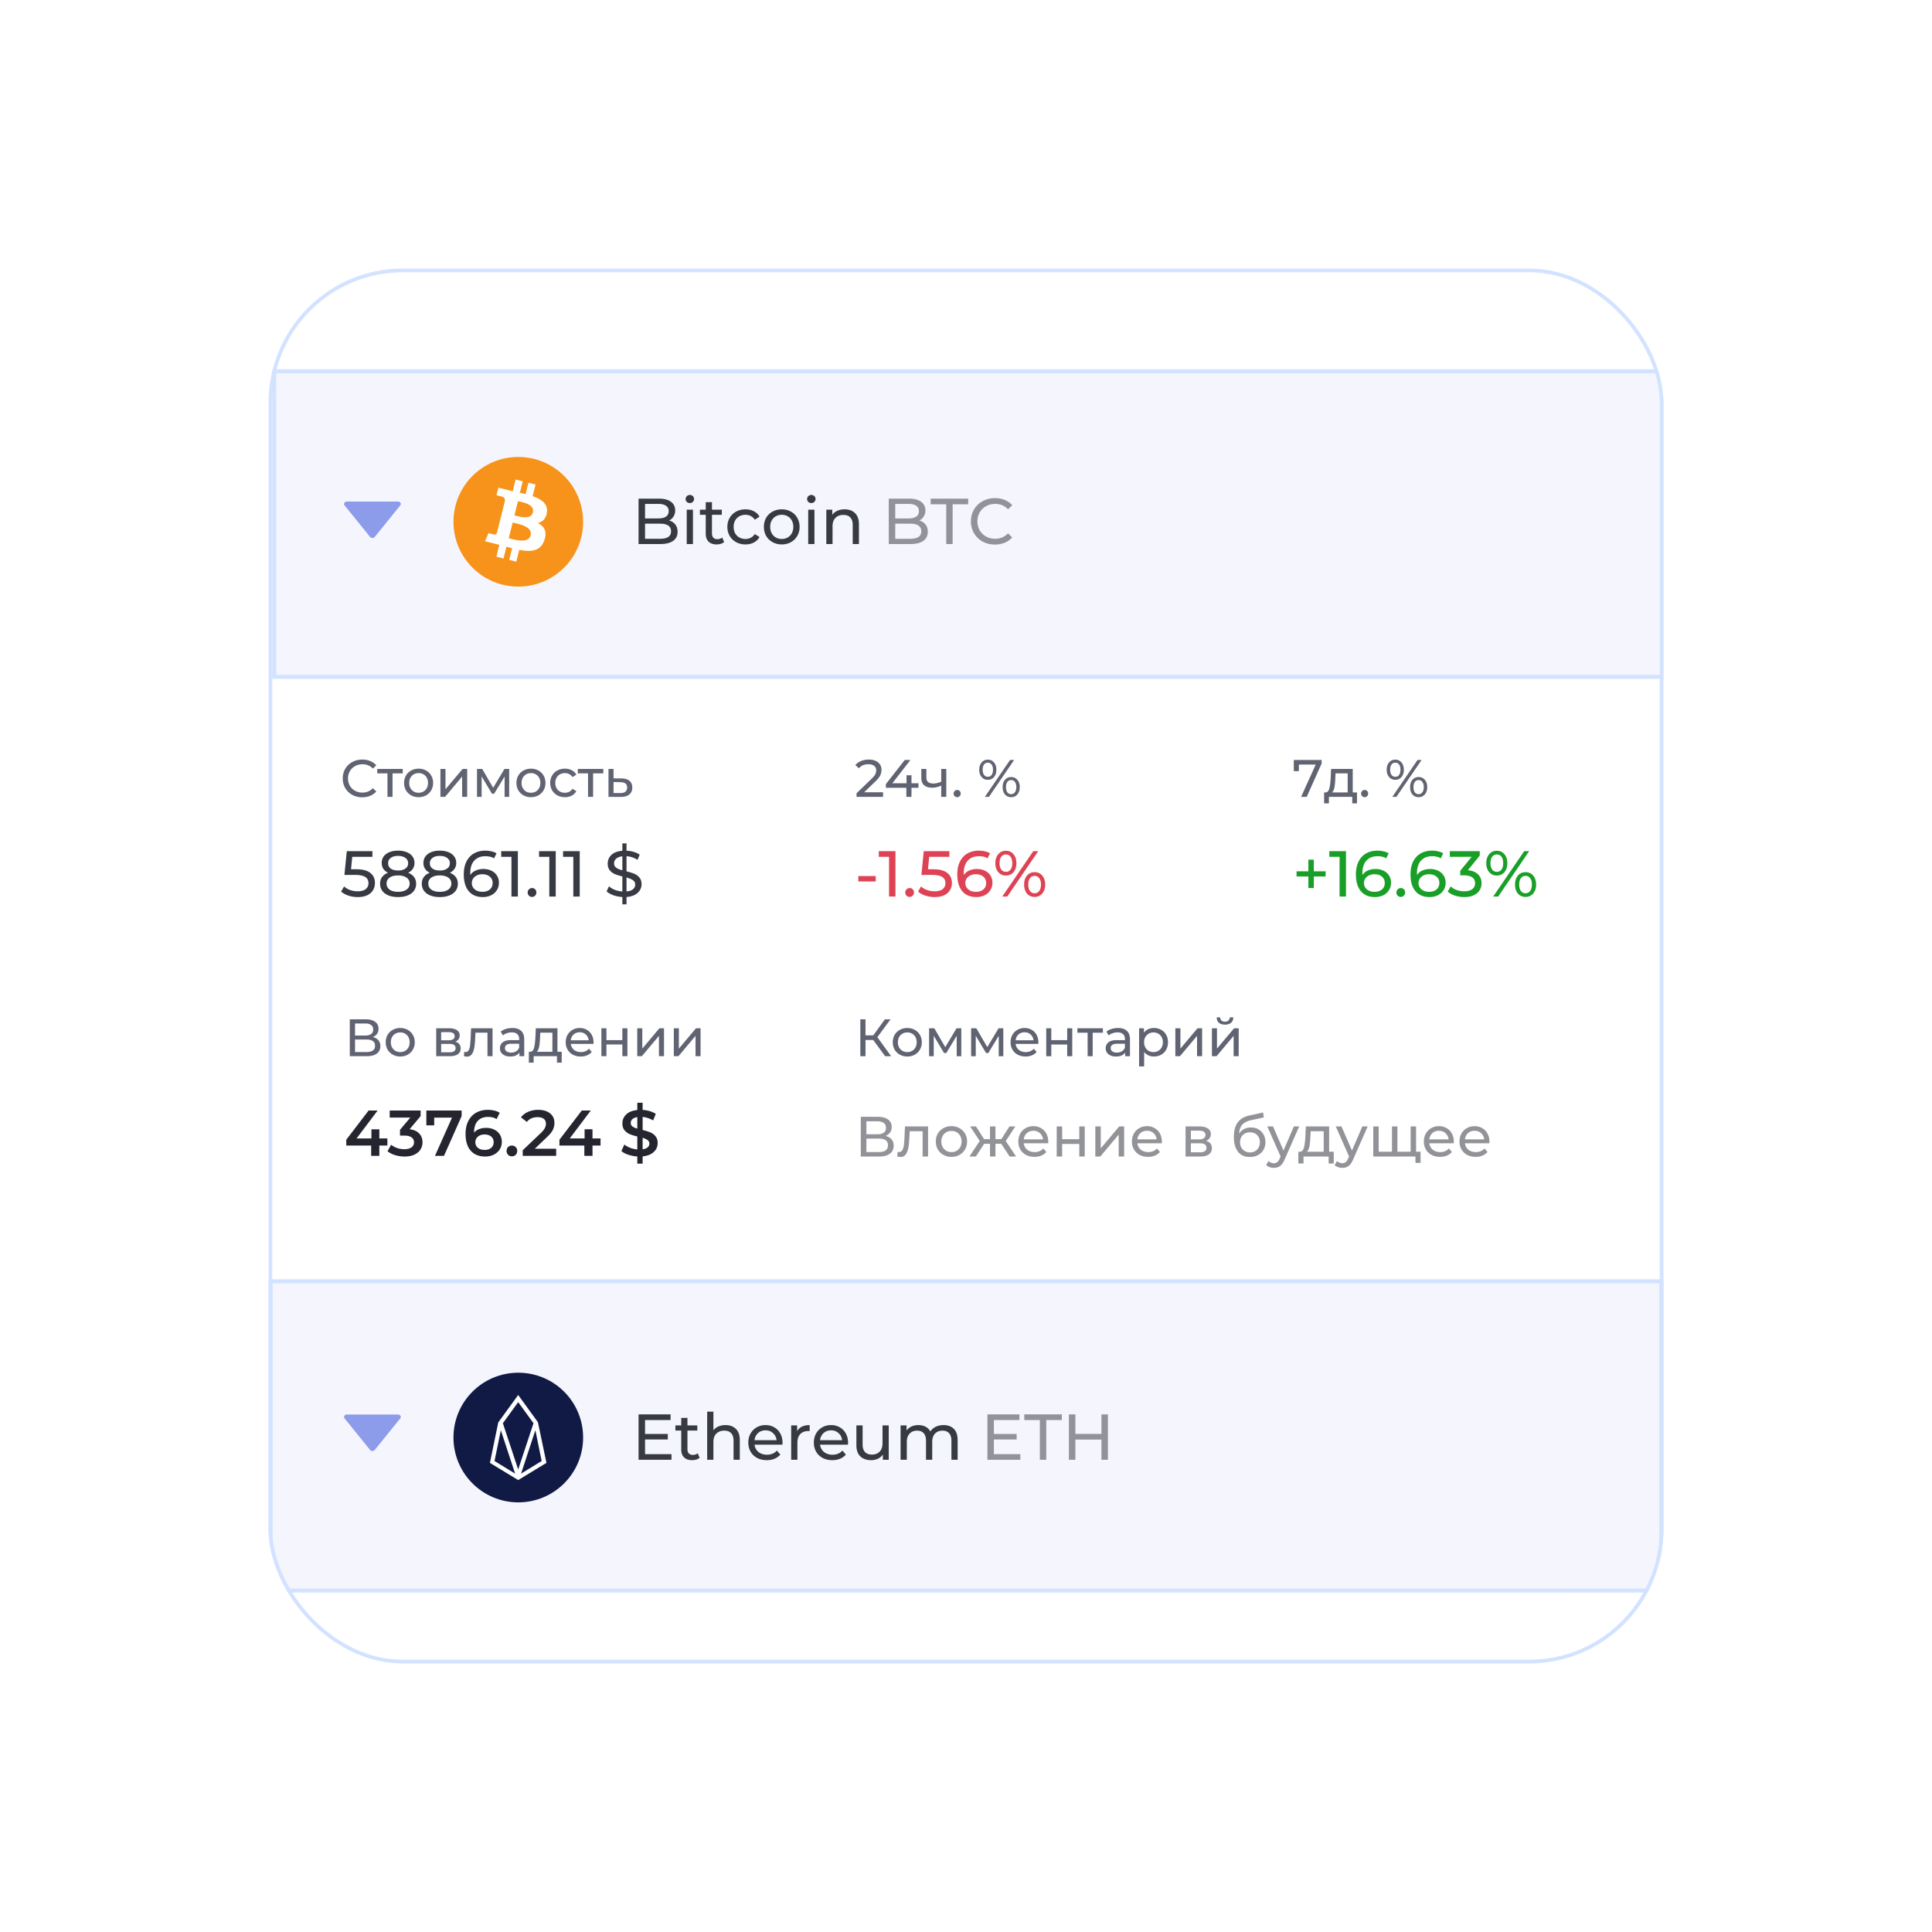 <svg width="518" height="518" fill="none" xmlns="http://www.w3.org/2000/svg"><g filter="url(#filter0_d)"><g clip-path="url(#clip0)"><rect x="72" y="28" width="374" height="374" rx="36" fill="#fff"/><path d="M73.54 55.543h372.913v81.914H73.539V55.543zm-.997 244h372.914v82.914H72.543v-82.914z" fill="#F5F6FD" stroke="#D3E3FF" stroke-width="1.086"/><path d="M237.422 260.56c.72.173 1.262.482 1.627.928.376.436.563.999.563 1.689 0 .922-.339 1.637-1.019 2.144-.669.507-1.648.761-2.935.761h-4.867v-10.647h4.578c1.166 0 2.073.238 2.722.715.659.466.989 1.14.989 2.023 0 .578-.147 1.069-.441 1.475-.284.405-.69.71-1.217.912zm-5.126-.441h2.966c.74 0 1.303-.147 1.689-.441.395-.294.593-.725.593-1.293 0-.567-.198-.998-.593-1.292-.396-.305-.959-.457-1.689-.457h-2.966v3.483zm3.331 4.761c1.633 0 2.449-.608 2.449-1.825 0-.609-.208-1.055-.624-1.339-.405-.294-1.014-.441-1.825-.441h-3.331v3.605h3.331zm13.203-6.86v8.062h-1.46v-6.784h-3.468l-.091 1.795c-.051 1.085-.147 1.992-.289 2.722-.142.72-.375 1.298-.699 1.734-.325.436-.776.654-1.354.654-.264 0-.563-.045-.897-.137l.091-1.232c.132.031.253.046.365.046.405 0 .71-.177.912-.532.203-.355.335-.776.396-1.263a32.95 32.95 0 00.167-2.083l.137-2.982h6.19zm6.276 8.153c-.801 0-1.521-.178-2.16-.533a3.925 3.925 0 01-1.505-1.46c-.355-.628-.533-1.338-.533-2.129 0-.791.178-1.496.533-2.114a3.788 3.788 0 011.505-1.46c.639-.355 1.359-.533 2.16-.533.801 0 1.516.178 2.145.533a3.68 3.68 0 011.49 1.46c.365.618.548 1.323.548 2.114 0 .791-.183 1.501-.548 2.129a3.81 3.81 0 01-1.49 1.46c-.629.355-1.344.533-2.145.533zm0-1.278c.517 0 .979-.116 1.384-.35a2.58 2.58 0 00.974-1.003c.233-.436.349-.933.349-1.491s-.116-1.049-.349-1.475a2.449 2.449 0 00-.974-1.004 2.727 2.727 0 00-1.384-.35c-.517 0-.983.117-1.399.35a2.58 2.58 0 00-.974 1.004c-.233.426-.349.917-.349 1.475s.116 1.055.349 1.491c.244.425.568.76.974 1.003.416.234.882.35 1.399.35zm13.355-2.22h-1.567v3.407h-1.46v-3.407h-1.566l-2.221 3.407h-1.734l2.768-4.168-2.555-3.894h1.551l2.175 3.407h1.582v-3.407h1.46v3.407h1.582l2.175-3.407h1.567l-2.556 3.909 2.769 4.153h-1.734l-2.236-3.407zm12.594-.578c0 .111-.01.258-.03.441h-6.54c.091.709.4 1.282.928 1.718.537.426 1.201.639 1.992.639.963 0 1.739-.324 2.327-.973l.806.943c-.365.426-.821.75-1.369.973-.537.223-1.14.335-1.81.335-.851 0-1.607-.173-2.266-.517a3.845 3.845 0 01-1.536-1.476c-.355-.628-.532-1.338-.532-2.129 0-.781.172-1.485.517-2.114a3.763 3.763 0 011.445-1.46c.618-.355 1.313-.533 2.083-.533.771 0 1.455.178 2.054.533a3.56 3.56 0 011.414 1.46c.345.629.517 1.348.517 2.16zm-3.985-2.921c-.699 0-1.287.213-1.764.639-.466.426-.74.984-.821 1.673h5.171c-.081-.679-.36-1.232-.837-1.658-.466-.436-1.049-.654-1.749-.654zm6.25-1.156h1.461v3.423h4.593v-3.423h1.46v8.062h-1.46v-3.377h-4.593v3.377h-1.461v-8.062zm10.353 0h1.46v5.871l4.943-5.871h1.324v8.062h-1.461v-5.871l-4.927 5.871h-1.339v-8.062zm17.846 4.077c0 .111-.01.258-.03.441h-6.54c.091.709.4 1.282.927 1.718.538.426 1.202.639 1.993.639.963 0 1.739-.324 2.327-.973l.806.943c-.365.426-.821.75-1.369.973-.537.223-1.141.335-1.81.335-.852 0-1.607-.173-2.266-.517a3.845 3.845 0 01-1.536-1.476c-.355-.628-.533-1.338-.533-2.129 0-.781.173-1.485.518-2.114a3.76 3.76 0 011.444-1.46c.619-.355 1.314-.533 2.084-.533.771 0 1.455.178 2.053.533.609.344 1.08.831 1.415 1.46.345.629.517 1.348.517 2.16zm-3.985-2.921c-.7 0-1.288.213-1.764.639-.467.426-.74.984-.821 1.673h5.171c-.081-.679-.36-1.232-.837-1.658-.466-.436-1.049-.654-1.749-.654zm15.825 2.723c1.045.264 1.567.918 1.567 1.962 0 .71-.269 1.257-.806 1.643-.527.385-1.318.578-2.373.578h-3.878v-8.062h3.741c.954 0 1.699.183 2.236.548.538.355.806.862.806 1.521 0 .426-.116.796-.35 1.11-.223.304-.537.538-.943.7zm-4.06-.411h2.19c.557 0 .978-.101 1.262-.304.294-.203.441-.497.441-.882 0-.771-.568-1.156-1.703-1.156h-2.19v2.342zm2.342 3.468c.608 0 1.064-.096 1.369-.289.304-.193.456-.492.456-.897 0-.416-.142-.725-.426-.928-.274-.203-.71-.304-1.308-.304h-2.433v2.418h2.342zm13.762-6.662c.75 0 1.419.168 2.007.502a3.497 3.497 0 011.369 1.399c.335.589.502 1.263.502 2.023 0 .781-.177 1.476-.532 2.084a3.574 3.574 0 01-1.476 1.399c-.628.335-1.348.502-2.159.502-1.369 0-2.429-.466-3.179-1.399-.74-.943-1.11-2.266-1.11-3.97 0-1.653.339-2.945 1.019-3.878.679-.943 1.718-1.567 3.118-1.871l3.68-.821.213 1.338-3.392.73c-1.054.233-1.84.629-2.357 1.187-.517.557-.811 1.358-.882 2.403a3.555 3.555 0 011.338-1.202 3.939 3.939 0 011.841-.426zm-.259 6.692c.517 0 .973-.116 1.369-.349.406-.234.72-.553.943-.959.223-.415.335-.887.335-1.414 0-.801-.244-1.445-.731-1.932-.486-.486-1.125-.73-1.916-.73-.791 0-1.435.244-1.932.73-.486.487-.73 1.131-.73 1.932 0 .527.112.999.335 1.414.233.406.553.725.958.959a2.7 2.7 0 001.369.349zm13.194-6.966l-3.909 8.868c-.345.821-.75 1.399-1.217 1.734-.456.334-1.009.501-1.658.501-.395 0-.78-.065-1.156-.197a2.284 2.284 0 01-.912-.548l.623-1.095c.416.396.898.593 1.445.593.355 0 .649-.096.882-.289.244-.182.462-.502.655-.958l.258-.563-3.559-8.046h1.521l2.814 6.449 2.783-6.449h1.43zm9.262 6.784v3.148h-1.369v-1.87h-6.738v1.87h-1.384v-3.148h.426c.517-.03.872-.396 1.065-1.095.192-.7.324-1.688.395-2.966l.122-2.723h6.251v6.784h1.232zm-6.266-3.955c-.041 1.014-.127 1.856-.259 2.525-.122.659-.35 1.136-.684 1.43h4.517v-5.506h-3.498l-.076 1.551zm15.362-2.829l-3.909 8.868c-.344.821-.75 1.399-1.216 1.734-.457.334-1.009.501-1.658.501-.396 0-.781-.065-1.156-.197a2.294 2.294 0 01-.913-.548l.624-1.095c.416.396.897.593 1.445.593.355 0 .649-.096.882-.289.243-.182.461-.502.654-.958l.259-.563-3.56-8.046h1.521l2.814 6.449 2.784-6.449h1.429zm12.978 0v8.062h-11.483v-8.062h1.46v6.784h3.559v-6.784h1.461v6.784h3.543v-6.784h1.46zm1.202 6.784v2.996h-1.369v-1.718h-1.354v-1.278h2.723zm8.919-2.707c0 .111-.01.258-.03.441h-6.541c.092.709.401 1.282.928 1.718.538.426 1.202.639 1.993.639.963 0 1.739-.324 2.327-.973l.806.943c-.365.426-.821.75-1.369.973-.537.223-1.141.335-1.81.335-.852 0-1.607-.173-2.266-.517a3.845 3.845 0 01-1.536-1.476c-.355-.628-.533-1.338-.533-2.129 0-.781.173-1.485.517-2.114a3.77 3.77 0 011.445-1.46c.619-.355 1.313-.533 2.084-.533.771 0 1.455.178 2.053.533.609.344 1.08.831 1.415 1.46.345.629.517 1.348.517 2.16zm-3.985-2.921c-.7 0-1.288.213-1.764.639-.467.426-.74.984-.822 1.673h5.172c-.081-.679-.36-1.232-.837-1.658-.466-.436-1.049-.654-1.749-.654zm13.536 2.921c0 .111-.011.258-.031.441h-6.54c.091.709.401 1.282.928 1.718.537.426 1.201.639 1.992.639.964 0 1.739-.324 2.327-.973l.806.943c-.365.426-.821.75-1.368.973-.538.223-1.141.335-1.81.335-.852 0-1.607-.173-2.267-.517a3.845 3.845 0 01-1.536-1.476c-.355-.628-.532-1.338-.532-2.129 0-.781.172-1.485.517-2.114a3.77 3.77 0 011.445-1.46c.618-.355 1.313-.533 2.084-.533.77 0 1.455.178 2.053.533a3.56 3.56 0 011.414 1.46c.345.629.518 1.348.518 2.16zm-3.985-2.921c-.7 0-1.288.213-1.765.639-.466.426-.74.984-.821 1.673h5.171c-.081-.679-.36-1.232-.836-1.658-.467-.436-1.05-.654-1.749-.654z" fill="#929398"/><path d="M97.12 169.764c-.989 0-1.883-.216-2.683-.649a4.914 4.914 0 01-1.864-1.808c-.452-.772-.678-1.638-.678-2.599 0-.96.226-1.822.678-2.584a4.754 4.754 0 011.878-1.808c.8-.443 1.695-.664 2.683-.664.772 0 1.478.132 2.119.396a4.26 4.26 0 011.638 1.144l-.918.889c-.744-.781-1.671-1.172-2.782-1.172-.735 0-1.398.165-1.992.494a3.63 3.63 0 00-1.398 1.37 3.822 3.822 0 00-.494 1.935 3.9 3.9 0 00.494 1.949 3.643 3.643 0 001.398 1.356c.594.33 1.257.494 1.992.494 1.101 0 2.029-.395 2.782-1.186l.918.89a4.39 4.39 0 01-1.652 1.158c-.64.264-1.347.395-2.119.395zm10.863-6.412h-2.74v6.299h-1.356v-6.299h-2.74v-1.186h6.836v1.186zm4.261 6.384c-.744 0-1.412-.165-2.005-.494a3.654 3.654 0 01-1.399-1.356c-.329-.584-.494-1.243-.494-1.977 0-.735.165-1.389.494-1.963a3.516 3.516 0 011.399-1.356c.593-.33 1.261-.495 2.005-.495s1.408.165 1.991.495c.594.32 1.055.772 1.384 1.356.339.574.509 1.228.509 1.963 0 .734-.17 1.393-.509 1.977a3.546 3.546 0 01-1.384 1.356c-.583.329-1.247.494-1.991.494zm0-1.186c.48 0 .909-.109 1.285-.325a2.39 2.39 0 00.904-.932c.217-.405.325-.866.325-1.384 0-.518-.108-.975-.325-1.37a2.263 2.263 0 00-.904-.932 2.525 2.525 0 00-1.285-.325c-.48 0-.913.108-1.299.325a2.386 2.386 0 00-.904.932c-.217.395-.325.852-.325 1.37 0 .518.108.979.325 1.384.226.395.527.706.904.932.386.216.819.325 1.299.325zm5.842-6.384h1.356v5.452l4.59-5.452h1.228v7.485h-1.356V164.2l-4.575 5.451h-1.243v-7.485zm18.435 0v7.485h-1.228v-5.465l-2.797 4.618h-.593l-2.768-4.632v5.479h-1.243v-7.485h1.398l2.938 5.056 3.022-5.056h1.271zm5.845 7.57c-.744 0-1.412-.165-2.005-.494a3.654 3.654 0 01-1.399-1.356c-.329-.584-.494-1.243-.494-1.977 0-.735.165-1.389.494-1.963a3.516 3.516 0 011.399-1.356c.593-.33 1.261-.495 2.005-.495s1.408.165 1.992.495c.593.32 1.054.772 1.384 1.356.339.574.508 1.228.508 1.963 0 .734-.169 1.393-.508 1.977a3.56 3.56 0 01-1.384 1.356c-.584.329-1.248.494-1.992.494zm0-1.186c.48 0 .909-.109 1.285-.325a2.39 2.39 0 00.904-.932c.217-.405.325-.866.325-1.384 0-.518-.108-.975-.325-1.37a2.263 2.263 0 00-.904-.932 2.525 2.525 0 00-1.285-.325c-.48 0-.913.108-1.299.325a2.386 2.386 0 00-.904.932c-.217.395-.325.852-.325 1.37 0 .518.108.979.325 1.384.226.395.527.706.904.932.386.216.819.325 1.299.325zm9.104 1.186c-.762 0-1.445-.165-2.048-.494a3.658 3.658 0 01-1.398-1.356c-.339-.584-.508-1.243-.508-1.977 0-.735.169-1.389.508-1.963a3.52 3.52 0 011.398-1.356c.603-.33 1.286-.495 2.048-.495.678 0 1.281.137 1.808.41.537.273.951.669 1.243 1.186l-1.031.664a2.296 2.296 0 00-.876-.805 2.494 2.494 0 00-1.158-.268c-.489 0-.932.108-1.327.325a2.359 2.359 0 00-.918.932c-.217.395-.325.852-.325 1.37 0 .527.108.993.325 1.398.226.395.532.701.918.918.395.216.838.325 1.327.325.424 0 .81-.09 1.158-.269.349-.178.641-.447.876-.805l1.031.65a2.999 2.999 0 01-1.243 1.201c-.527.273-1.13.409-1.808.409zm10.288-6.384h-2.74v6.299h-1.355v-6.299h-2.74v-1.186h6.835v1.186zm4.847 1.356c.951.01 1.676.226 2.175.65.499.424.748 1.021.748 1.794 0 .809-.273 1.435-.819 1.878-.536.433-1.308.645-2.316.635l-3.248-.014v-7.485h1.356v2.528l2.104.014zm-.325 3.926c.612.01 1.073-.112 1.384-.367.32-.254.48-.631.48-1.13 0-.489-.155-.847-.466-1.073-.301-.226-.767-.344-1.398-.353l-1.779-.028v2.937l1.779.014zm70.479-.211v1.228h-7.104v-.96l4.025-3.884c.49-.471.82-.876.989-1.214.17-.349.254-.697.254-1.046 0-.517-.183-.918-.55-1.2-.358-.292-.876-.438-1.554-.438-1.092 0-1.935.358-2.528 1.073l-.96-.833c.386-.471.889-.838 1.511-1.101.631-.264 1.332-.396 2.104-.396 1.036 0 1.86.25 2.472.749.612.489.918 1.158.918 2.005 0 .527-.113 1.026-.339 1.497-.226.471-.655 1.008-1.286 1.61l-3.022 2.91h5.07zm9.501-1.201h-1.879v2.429h-1.37v-2.429h-5.494v-.988l5.056-6.469h1.526l-4.845 6.243h3.8v-2.147h1.327v2.147h1.879v1.214zm7.456-5.056v7.485h-1.356v-3.022c-.81.377-1.615.565-2.415.565-.932 0-1.653-.217-2.161-.65-.508-.433-.763-1.083-.763-1.949v-2.429h1.356v2.345c0 .517.16.908.48 1.172.33.263.787.395 1.37.395.659 0 1.37-.165 2.133-.494v-3.418h1.356zm2.929 7.57a.948.948 0 01-.678-.268.957.957 0 01-.283-.706c0-.273.094-.499.283-.678a.922.922 0 01.678-.283c.263 0 .484.09.663.269a.934.934 0 01.269.692.957.957 0 01-.283.706.883.883 0 01-.649.268zm8.207-4.661c-.688 0-1.243-.249-1.667-.748-.423-.499-.635-1.149-.635-1.949s.212-1.45.635-1.949c.424-.499.979-.749 1.667-.749.687 0 1.238.25 1.652.749.424.49.636 1.139.636 1.949s-.212 1.464-.636 1.963c-.414.49-.965.734-1.652.734zm5.96-5.31h1.087l-6.751 9.886h-1.087l6.751-9.886zm-5.96 4.505c.433 0 .772-.164 1.017-.494.244-.339.367-.805.367-1.398 0-.593-.123-1.055-.367-1.384-.245-.339-.584-.509-1.017-.509-.424 0-.763.17-1.017.509-.245.339-.367.8-.367 1.384 0 .584.122 1.045.367 1.384.254.339.593.508 1.017.508zm6.256 5.466c-.687 0-1.242-.245-1.666-.734-.414-.499-.622-1.154-.622-1.963 0-.81.208-1.46.622-1.949.424-.499.979-.749 1.666-.749.688 0 1.243.25 1.667.749.424.499.635 1.148.635 1.949 0 .8-.211 1.45-.635 1.949-.424.499-.979.748-1.667.748zm0-.805c.424 0 .758-.169 1.003-.508.254-.339.381-.801.381-1.384 0-.584-.127-1.046-.381-1.384a1.172 1.172 0 00-1.003-.509c-.433 0-.772.17-1.016.509-.245.329-.368.79-.368 1.384 0 .593.123 1.059.368 1.398.244.329.583.494 1.016.494zm83.238-9.166v.961l-3.997 8.925h-1.497l3.912-8.657h-4.52v1.765h-1.355v-2.994h7.457zm9.486 8.7v2.924h-1.272v-1.738h-6.256v1.738h-1.285v-2.924h.395c.48-.028.81-.367.989-1.017.179-.65.301-1.568.367-2.754l.113-2.528h5.805v6.299h1.144zm-5.819-3.672c-.038.942-.118 1.723-.24 2.344-.113.612-.325 1.055-.636 1.328h4.195v-5.113h-3.249l-.07 1.441zm7.881 4.943a.951.951 0 01-.678-.268.96.96 0 01-.282-.706c0-.273.094-.499.282-.678a.925.925 0 01.678-.283c.264 0 .485.09.664.269a.934.934 0 01.269.692.961.961 0 01-.283.706.884.884 0 01-.65.268zm8.208-4.661c-.688 0-1.243-.249-1.667-.748-.424-.499-.635-1.149-.635-1.949s.211-1.45.635-1.949c.424-.499.979-.749 1.667-.749.687 0 1.238.25 1.652.749.424.49.636 1.139.636 1.949s-.212 1.464-.636 1.963c-.414.49-.965.734-1.652.734zm5.96-5.31h1.087l-6.751 9.886h-1.087l6.751-9.886zm-5.96 4.505c.433 0 .772-.164 1.016-.494.245-.339.368-.805.368-1.398 0-.593-.123-1.055-.368-1.384-.244-.339-.583-.509-1.016-.509-.424 0-.763.17-1.017.509-.245.339-.367.8-.367 1.384 0 .584.122 1.045.367 1.384.254.339.593.508 1.017.508zm6.256 5.466c-.687 0-1.243-.245-1.666-.734-.415-.499-.622-1.154-.622-1.963 0-.81.207-1.46.622-1.949.423-.499.979-.749 1.666-.749.688 0 1.243.25 1.667.749.423.499.635 1.148.635 1.949 0 .8-.212 1.45-.635 1.949-.424.499-.979.748-1.667.748zm0-.805c.424 0 .758-.169 1.003-.508.254-.339.381-.801.381-1.384 0-.584-.127-1.046-.381-1.384a1.172 1.172 0 00-1.003-.509c-.433 0-.772.17-1.017.509-.244.329-.367.79-.367 1.384 0 .593.123 1.059.367 1.398.245.329.584.494 1.017.494z" fill="#606371"/><path d="M95.471 189.06c1.738 0 3.013.331 3.824.991.823.649 1.234 1.541 1.234 2.677 0 .719-.174 1.368-.521 1.947-.336.568-.852 1.02-1.547 1.356-.684.324-1.53.486-2.538.486a8.13 8.13 0 01-2.486-.382c-.8-.266-1.46-.631-1.981-1.095l.8-1.373c.416.394.95.712 1.598.956a6.047 6.047 0 002.052.347c.915 0 1.622-.191 2.12-.573.51-.394.765-.927.765-1.599 0-.73-.278-1.281-.834-1.652-.557-.382-1.507-.573-2.851-.573h-2.764l.643-6.362h6.866v1.512h-5.406l-.33 3.337h1.356zm13.944.939c.696.267 1.229.649 1.6 1.147.37.499.556 1.095.556 1.791 0 .73-.197 1.367-.591 1.912-.394.533-.956.944-1.686 1.234-.73.29-1.588.434-2.573.434-.973 0-1.825-.144-2.555-.434-.718-.29-1.275-.701-1.669-1.234-.394-.545-.591-1.182-.591-1.912 0-.696.18-1.292.539-1.791.371-.498.904-.88 1.599-1.147-.556-.266-.979-.62-1.269-1.06-.289-.441-.434-.962-.434-1.565 0-.672.179-1.257.539-1.755.371-.499.886-.881 1.547-1.148.66-.266 1.425-.399 2.294-.399.881 0 1.652.133 2.312.399.672.267 1.188.649 1.547 1.148.371.498.556 1.083.556 1.755 0 .591-.15 1.113-.452 1.565-.289.44-.712.794-1.269 1.06zm-2.694-4.519c-.823 0-1.472.179-1.947.539-.475.347-.712.822-.712 1.425 0 .602.231 1.078.695 1.425.475.348 1.13.522 1.964.522.846 0 1.507-.174 1.982-.522.487-.347.73-.823.73-1.425 0-.603-.249-1.078-.748-1.425-.486-.36-1.141-.539-1.964-.539zm0 9.63c.962 0 1.721-.197 2.277-.591.557-.406.835-.951.835-1.634 0-.673-.278-1.2-.835-1.582-.556-.394-1.315-.591-2.277-.591-.962 0-1.715.197-2.26.591-.544.382-.816.909-.816 1.582 0 .683.272 1.228.816 1.634.545.394 1.298.591 2.26.591zm13.881-5.111c.695.267 1.228.649 1.599 1.147.371.499.556 1.095.556 1.791 0 .73-.197 1.367-.591 1.912-.394.533-.956.944-1.686 1.234-.73.29-1.587.434-2.572.434-.974 0-1.825-.144-2.555-.434-.719-.29-1.275-.701-1.669-1.234-.394-.545-.591-1.182-.591-1.912 0-.696.179-1.292.539-1.791.37-.498.904-.88 1.599-1.147-.556-.266-.979-.62-1.269-1.06-.29-.441-.435-.962-.435-1.565 0-.672.18-1.257.539-1.755.371-.499.887-.881 1.547-1.148.661-.266 1.426-.399 2.295-.399.88 0 1.651.133 2.312.399.672.267 1.187.649 1.547 1.148.37.498.556 1.083.556 1.755 0 .591-.151 1.113-.452 1.565-.29.44-.713.794-1.269 1.06zm-2.694-4.519c-.823 0-1.472.179-1.947.539-.475.347-.713.822-.713 1.425 0 .602.232 1.078.696 1.425.475.348 1.129.522 1.964.522.846 0 1.506-.174 1.981-.522.487-.347.73-.823.73-1.425 0-.603-.249-1.078-.747-1.425-.487-.36-1.142-.539-1.964-.539zm0 9.63c.962 0 1.721-.197 2.277-.591.556-.406.834-.951.834-1.634 0-.673-.278-1.2-.834-1.582-.556-.394-1.315-.591-2.277-.591-.962 0-1.715.197-2.26.591-.545.382-.817.909-.817 1.582 0 .683.272 1.228.817 1.634.545.394 1.298.591 2.26.591zm11.69-6.119c.8 0 1.513.151 2.138.452a3.482 3.482 0 011.495 1.304c.36.556.539 1.199.539 1.929 0 .765-.191 1.437-.573 2.016a3.75 3.75 0 01-1.548 1.356c-.648.313-1.379.469-2.19.469-1.634 0-2.897-.527-3.789-1.581-.881-1.055-1.321-2.55-1.321-4.485 0-1.356.237-2.509.713-3.459.486-.962 1.158-1.686 2.016-2.173.869-.498 1.877-.747 3.024-.747.591 0 1.148.063 1.669.191.522.116.974.29 1.356.521l-.661 1.356c-.579-.382-1.355-.573-2.329-.573-1.263 0-2.254.394-2.972 1.182-.719.776-1.078 1.912-1.078 3.407 0 .185.006.33.017.434a3.258 3.258 0 011.426-1.182c.614-.278 1.304-.417 2.068-.417zm-.208 6.119c.799 0 1.448-.215 1.947-.644.498-.428.747-1.002.747-1.721 0-.718-.255-1.286-.765-1.703-.498-.429-1.17-.643-2.016-.643-.545 0-1.032.104-1.46.313a2.537 2.537 0 00-.991.851c-.232.36-.348.76-.348 1.2 0 .429.11.823.331 1.182.231.348.562.631.99.852.441.208.962.313 1.565.313zm9.459-10.899v12.167h-1.721v-10.655h-2.746v-1.512h4.467zm3.809 12.272c-.325 0-.603-.11-.835-.331a1.18 1.18 0 01-.347-.869c0-.336.116-.614.347-.834.232-.232.51-.348.835-.348.324 0 .597.11.817.331.22.22.33.504.33.851 0 .348-.116.638-.348.869-.22.221-.486.331-.799.331zM149 184.211v12.167h-1.721v-10.655h-2.746v-1.512H149zm6.434 0v12.167h-1.721v-10.655h-2.747v-1.512h4.468zm16.577 8.847c0 .916-.348 1.692-1.043 2.33-.684.637-1.681 1.008-2.99 1.112v1.964h-1.112V196.5a8.774 8.774 0 01-2.417-.469c-.753-.278-1.355-.626-1.807-1.043l.643-1.356c.417.382.944.701 1.582.956a6.875 6.875 0 001.999.435v-4.033c-.812-.197-1.49-.412-2.034-.643a3.58 3.58 0 01-1.356-1.026c-.359-.452-.539-1.043-.539-1.773 0-.915.33-1.692.991-2.329.672-.637 1.651-1.008 2.938-1.113v-1.981h1.112v1.964a7.503 7.503 0 011.912.313 5.642 5.642 0 011.617.747l-.574 1.391c-.939-.591-1.924-.915-2.955-.973v4.05c.846.208 1.541.428 2.086.66a3.39 3.39 0 011.373 1.008c.383.441.574 1.032.574 1.773zm-7.37-5.579c0 .498.191.886.573 1.164.383.278.933.51 1.652.696v-3.755c-.742.093-1.298.313-1.669.66a1.604 1.604 0 00-.556 1.235zm3.337 7.526c.776-.069 1.356-.266 1.738-.591.394-.336.591-.753.591-1.251 0-.51-.203-.898-.608-1.165-.394-.278-.968-.521-1.721-.73v3.737z" fill="#373943"/><path d="M234.118 234.831h-2.062v4.35h-1.384v-9.886h1.384v4.293h2.091l3.107-4.293h1.511l-3.531 4.788 3.7 5.098h-1.61l-3.206-4.35zm9.147 4.435c-.743 0-1.412-.165-2.005-.494a3.658 3.658 0 01-1.398-1.356c-.33-.584-.495-1.243-.495-1.977 0-.735.165-1.389.495-1.964a3.524 3.524 0 011.398-1.355c.593-.33 1.262-.495 2.005-.495.744 0 1.408.165 1.992.495.593.32 1.054.772 1.384 1.355.339.575.508 1.229.508 1.964 0 .734-.169 1.393-.508 1.977a3.56 3.56 0 01-1.384 1.356c-.584.329-1.248.494-1.992.494zm0-1.186c.481 0 .909-.109 1.286-.325.386-.226.687-.537.903-.932.217-.405.325-.867.325-1.384 0-.518-.108-.975-.325-1.37a2.27 2.27 0 00-.903-.933 2.538 2.538 0 00-1.286-.324c-.48 0-.913.108-1.299.324a2.395 2.395 0 00-.904.933c-.216.395-.325.852-.325 1.37 0 .517.109.979.325 1.384.226.395.527.706.904.932.386.216.819.325 1.299.325zm14.471-6.384v7.485h-1.228v-5.466l-2.797 4.619h-.593l-2.768-4.633v5.48h-1.243v-7.485h1.398l2.938 5.056 3.022-5.056h1.271zm11.269 0v7.485h-1.229v-5.466l-2.797 4.619h-.593l-2.768-4.633v5.48h-1.243v-7.485h1.399l2.937 5.056 3.023-5.056h1.271zm9.404 3.785c0 .103-.01.24-.029.409h-6.073c.085.66.372 1.192.862 1.596.499.396 1.116.594 1.85.594.894 0 1.615-.302 2.161-.904l.748.875a3.258 3.258 0 01-1.271.904 4.347 4.347 0 01-1.68.311c-.791 0-1.493-.16-2.105-.48a3.57 3.57 0 01-1.426-1.37c-.33-.584-.495-1.243-.495-1.977 0-.725.161-1.38.481-1.964a3.5 3.5 0 011.341-1.355 3.817 3.817 0 011.935-.495c.716 0 1.351.165 1.907.495a3.31 3.31 0 011.313 1.355c.32.584.481 1.253.481 2.006zm-3.701-2.712c-.649 0-1.195.198-1.638.593-.433.396-.687.914-.763 1.554h4.802c-.075-.631-.334-1.144-.777-1.539-.433-.405-.974-.608-1.624-.608zm5.804-1.073h1.356v3.178h4.265v-3.178h1.356v7.485h-1.356v-3.135h-4.265v3.135h-1.356v-7.485zm15.192 1.186h-2.74v6.299h-1.356v-6.299h-2.74v-1.186h6.836v1.186zm4.055-1.257c1.036 0 1.827.254 2.373.763.556.508.833 1.266.833 2.274v4.519h-1.285v-.988c-.226.348-.551.616-.974.805-.415.178-.909.268-1.483.268-.838 0-1.511-.203-2.02-.607-.499-.405-.748-.937-.748-1.596s.24-1.187.72-1.582c.48-.405 1.243-.607 2.288-.607h2.147v-.269c0-.584-.17-1.031-.509-1.341-.339-.311-.838-.467-1.497-.467-.442 0-.876.076-1.299.226a3.279 3.279 0 00-1.074.579l-.565-1.016a4.023 4.023 0 011.384-.707 5.662 5.662 0 011.709-.254zm-.31 6.596c.518 0 .965-.113 1.341-.339.377-.236.65-.565.82-.989v-1.045h-2.091c-1.148 0-1.723.386-1.723 1.158 0 .377.146.673.438.89.292.216.697.325 1.215.325zm9.926-6.596c.725 0 1.375.16 1.949.48a3.41 3.41 0 011.342 1.342c.33.574.494 1.238.494 1.992 0 .753-.164 1.421-.494 2.005a3.403 3.403 0 01-1.342 1.342c-.574.32-1.224.48-1.949.48a3.521 3.521 0 01-1.483-.311 3.074 3.074 0 01-1.129-.904v3.87h-1.356v-10.225h1.299v1.186a2.824 2.824 0 011.144-.932c.461-.216.97-.325 1.525-.325zm-.113 6.455c.481 0 .909-.109 1.286-.325.386-.226.687-.537.904-.932.226-.405.338-.867.338-1.384 0-.518-.112-.975-.338-1.37a2.278 2.278 0 00-.904-.933 2.538 2.538 0 00-1.286-.324c-.47 0-.899.113-1.285.339a2.416 2.416 0 00-.904.918c-.216.395-.324.852-.324 1.37 0 .517.108.979.324 1.384.217.395.518.706.904.932.386.216.815.325 1.285.325zm5.868-6.384h1.356v5.451l4.59-5.451h1.229v7.485h-1.356v-5.451l-4.576 5.451h-1.243v-7.485zm9.807 0h1.355v5.451l4.59-5.451h1.229v7.485h-1.356v-5.451l-4.576 5.451h-1.242v-7.485zm3.502-.975c-.697 0-1.238-.164-1.624-.494-.386-.339-.584-.824-.593-1.455h.918c.009.349.127.631.353.848.235.207.546.31.932.31s.697-.103.932-.31c.235-.217.358-.499.367-.848h.947c-.01.631-.212 1.116-.608 1.455-.395.33-.937.494-1.624.494zm-228.492 3.333c.669.16 1.172.448 1.511.862.349.405.523.927.523 1.568 0 .856-.316 1.52-.946 1.991-.622.471-1.53.706-2.726.706h-4.52v-9.886h4.251c1.083 0 1.926.221 2.529.664.612.433.918 1.059.918 1.878 0 .537-.137.993-.41 1.37-.264.377-.64.659-1.13.847zm-4.76-.409h2.755c.687 0 1.21-.137 1.567-.41.367-.273.551-.673.551-1.2 0-.527-.184-.928-.55-1.201-.368-.282-.89-.423-1.568-.423h-2.754v3.234zm3.094 4.42c1.515 0 2.273-.565 2.273-1.694 0-.565-.193-.98-.579-1.243-.376-.273-.941-.41-1.694-.41h-3.093v3.347h3.093zm9.039 1.201c-.743 0-1.412-.165-2.005-.494a3.658 3.658 0 01-1.398-1.356c-.33-.584-.495-1.243-.495-1.977 0-.735.165-1.389.495-1.964a3.524 3.524 0 011.398-1.355c.593-.33 1.262-.495 2.005-.495.744 0 1.408.165 1.992.495.593.32 1.054.772 1.384 1.355.339.575.508 1.229.508 1.964 0 .734-.169 1.393-.508 1.977a3.56 3.56 0 01-1.384 1.356c-.584.329-1.248.494-1.992.494zm0-1.186c.481 0 .909-.109 1.286-.325.386-.226.687-.537.904-.932.216-.405.324-.867.324-1.384 0-.518-.108-.975-.324-1.37a2.278 2.278 0 00-.904-.933 2.538 2.538 0 00-1.286-.324c-.48 0-.913.108-1.299.324a2.395 2.395 0 00-.904.933c-.216.395-.325.852-.325 1.37 0 .517.109.979.325 1.384.226.395.527.706.904.932.386.216.819.325 1.299.325zm14.733-2.783c.97.245 1.455.852 1.455 1.822 0 .659-.249 1.168-.748 1.525-.49.358-1.224.537-2.204.537h-3.601v-7.485h3.474c.885 0 1.577.169 2.076.508.499.33.749.801.749 1.413 0 .395-.108.739-.325 1.031-.207.282-.499.499-.876.649zm-3.77-.381h2.033c.518 0 .909-.094 1.173-.283.273-.188.409-.461.409-.819 0-.715-.527-1.073-1.582-1.073h-2.033v2.175zm2.175 3.22c.564 0 .988-.089 1.271-.268.282-.179.423-.457.423-.834 0-.386-.131-.673-.395-.861-.254-.188-.659-.283-1.215-.283h-2.259v2.246h2.175zm11.598-6.44v7.485h-1.355v-6.299h-3.221l-.084 1.667c-.047 1.007-.137 1.85-.269 2.528-.131.668-.348 1.205-.649 1.61-.302.405-.721.607-1.257.607a3.2 3.2 0 01-.834-.127l.085-1.144c.123.028.236.042.339.042a.917.917 0 00.848-.494c.188-.329.31-.72.367-1.172.056-.452.108-1.097.155-1.935l.127-2.768h5.748zm5.291-.071c1.036 0 1.827.254 2.373.763.555.508.833 1.266.833 2.274v4.519h-1.285v-.988c-.226.348-.551.616-.974.805-.415.178-.909.268-1.483.268-.838 0-1.512-.203-2.02-.607-.499-.405-.749-.937-.749-1.596s.241-1.187.721-1.582c.48-.405 1.243-.607 2.288-.607h2.146v-.269c0-.584-.169-1.031-.508-1.341-.339-.311-.838-.467-1.497-.467a3.86 3.86 0 00-1.299.226 3.279 3.279 0 00-1.074.579l-.565-1.016a4.023 4.023 0 011.384-.707 5.662 5.662 0 011.709-.254zm-.31 6.596c.517 0 .965-.113 1.341-.339.377-.236.65-.565.819-.989v-1.045h-2.09c-1.149 0-1.723.386-1.723 1.158 0 .377.146.673.438.89.292.216.697.325 1.215.325zm13.57-.226v2.923h-1.271v-1.737h-6.257v1.737h-1.285v-2.923h.396c.48-.028.809-.367.988-1.017.179-.65.302-1.568.367-2.754l.113-2.528h5.805v6.299h1.144zm-5.819-3.672c-.037.941-.117 1.723-.24 2.344-.113.612-.325 1.055-.635 1.328h4.194v-5.113h-3.248l-.071 1.441zm14.35 1.158c0 .103-.009.24-.028.409h-6.073c.085.66.372 1.192.862 1.596.499.396 1.115.594 1.85.594.894 0 1.615-.302 2.161-.904l.748.875a3.258 3.258 0 01-1.271.904 4.349 4.349 0 01-1.681.311c-.79 0-1.492-.16-2.104-.48a3.57 3.57 0 01-1.426-1.37c-.33-.584-.495-1.243-.495-1.977 0-.725.16-1.38.48-1.964a3.51 3.51 0 011.342-1.355 3.814 3.814 0 011.935-.495c.716 0 1.351.165 1.907.495.565.32 1.002.772 1.313 1.355.32.584.48 1.253.48 2.006zm-3.7-2.712c-.65 0-1.196.198-1.638.593-.433.396-.688.914-.763 1.554h4.802c-.075-.631-.334-1.144-.777-1.539-.433-.405-.974-.608-1.624-.608zm5.804-1.073h1.356v3.178h4.265v-3.178h1.356v7.485h-1.356v-3.135h-4.265v3.135h-1.356v-7.485zm9.613 0h1.356v5.451l4.59-5.451h1.228v7.485h-1.355v-5.451l-4.576 5.451h-1.243v-7.485zm9.806 0h1.356v5.451l4.59-5.451h1.229v7.485h-1.356v-5.451l-4.576 5.451h-1.243v-7.485z" fill="#606371"/><path d="M230.124 190.886h4.675v1.442h-4.675v-1.442zm9.964-6.675v12.167h-1.721v-10.655h-2.746v-1.512h4.467zm3.809 12.272c-.325 0-.603-.11-.835-.331a1.176 1.176 0 01-.347-.869 1.1 1.1 0 01.347-.834c.232-.232.51-.348.835-.348.324 0 .596.11.817.331.22.22.33.504.33.851 0 .348-.116.638-.348.869-.22.221-.487.331-.799.331zm6.267-7.423c1.738 0 3.013.331 3.824.991.823.649 1.234 1.541 1.234 2.677 0 .719-.174 1.368-.521 1.947-.336.568-.852 1.02-1.547 1.356-.684.324-1.53.486-2.538.486a8.133 8.133 0 01-2.486-.382c-.799-.266-1.46-.631-1.981-1.095l.799-1.373c.417.394.951.712 1.599.956a6.05 6.05 0 002.052.347c.915 0 1.622-.191 2.12-.573.51-.394.765-.927.765-1.599 0-.73-.278-1.281-.834-1.652-.557-.382-1.507-.573-2.851-.573h-2.764l.643-6.362h6.866v1.512h-5.406l-.33 3.337h1.356zm11.754-.069c.8 0 1.513.151 2.138.452a3.482 3.482 0 011.495 1.304c.359.556.539 1.199.539 1.929 0 .765-.191 1.437-.574 2.016a3.741 3.741 0 01-1.547 1.356c-.648.313-1.379.469-2.19.469-1.634 0-2.897-.527-3.789-1.581-.881-1.055-1.321-2.55-1.321-4.485 0-1.356.237-2.509.713-3.459.486-.962 1.158-1.686 2.016-2.173.869-.498 1.877-.747 3.024-.747.591 0 1.148.063 1.669.191.522.116.974.29 1.356.521l-.661 1.356c-.579-.382-1.355-.573-2.329-.573-1.263 0-2.254.394-2.972 1.182-.719.776-1.078 1.912-1.078 3.407 0 .185.006.33.017.434a3.258 3.258 0 011.426-1.182c.614-.278 1.304-.417 2.068-.417zm-.208 6.119c.799 0 1.448-.215 1.947-.644.498-.428.747-1.002.747-1.721 0-.718-.255-1.286-.765-1.703-.498-.429-1.17-.643-2.016-.643-.545 0-1.032.104-1.46.313a2.537 2.537 0 00-.991.851c-.232.36-.348.76-.348 1.2 0 .429.11.823.331 1.182.231.348.562.631.99.852.441.208.962.313 1.565.313zm7.99-4.363c-.846 0-1.53-.308-2.051-.922-.522-.614-.783-1.414-.783-2.399 0-.985.261-1.784.783-2.398.521-.614 1.205-.922 2.051-.922.846 0 1.524.308 2.033.922.522.602.783 1.402.783 2.398 0 .997-.261 1.802-.783 2.417-.509.602-1.187.904-2.033.904zm7.335-6.536h1.338l-8.308 12.167h-1.339l8.309-12.167zm-7.335 5.545c.533 0 .95-.203 1.251-.609.301-.417.452-.99.452-1.721 0-.73-.151-1.297-.452-1.703-.301-.417-.718-.626-1.251-.626-.522 0-.939.209-1.252.626-.301.417-.452.985-.452 1.703 0 .719.151 1.287.452 1.704.313.417.73.626 1.252.626zm7.7 6.727c-.846 0-1.53-.302-2.051-.904-.51-.614-.765-1.42-.765-2.416 0-.997.255-1.797.765-2.399.521-.614 1.205-.921 2.051-.921.846 0 1.53.307 2.051.921.522.614.782 1.414.782 2.399 0 .985-.26 1.784-.782 2.398-.521.615-1.205.922-2.051.922zm0-.991c.522 0 .933-.209 1.234-.626.313-.417.47-.985.47-1.703 0-.719-.157-1.287-.47-1.704-.301-.417-.712-.626-1.234-.626-.533 0-.95.209-1.251.626-.302.406-.452.974-.452 1.704s.15 1.303.452 1.721c.301.405.718.608 1.251.608z" fill="#DE4355"/><path d="M355.417 190.99h-3.164v3.111h-1.46v-3.111h-3.164v-1.373h3.164v-3.129h1.46v3.129h3.164v1.373zm5.466-6.779v12.167h-1.721v-10.655h-2.747v-1.512h4.468zm7.911 4.78c.799 0 1.512.151 2.138.452a3.494 3.494 0 011.495 1.304c.359.556.539 1.199.539 1.929 0 .765-.192 1.437-.574 2.016a3.754 3.754 0 01-1.547 1.356c-.649.313-1.379.469-2.19.469-1.634 0-2.897-.527-3.79-1.581-.88-1.055-1.321-2.55-1.321-4.485 0-1.356.238-2.509.713-3.459.487-.962 1.159-1.686 2.016-2.173.869-.498 1.878-.747 3.025-.747.591 0 1.147.063 1.669.191.521.116.973.29 1.355.521l-.66 1.356c-.58-.382-1.356-.573-2.329-.573-1.264 0-2.254.394-2.973 1.182-.718.776-1.077 1.912-1.077 3.407 0 .185.005.33.017.434a3.261 3.261 0 011.425-1.182c.614-.278 1.304-.417 2.069-.417zm-.209 6.119c.8 0 1.449-.215 1.947-.644.498-.428.747-1.002.747-1.721 0-.718-.255-1.286-.764-1.703-.499-.429-1.171-.643-2.017-.643-.544 0-1.031.104-1.46.313a2.544 2.544 0 00-.991.851c-.231.36-.347.76-.347 1.2 0 .429.11.823.33 1.182.232.348.562.631.991.852.44.208.962.313 1.564.313zm7.004 1.373c-.324 0-.602-.11-.834-.331a1.177 1.177 0 01-.348-.869 1.1 1.1 0 01.348-.834c.232-.232.51-.348.834-.348.325 0 .597.11.817.331.221.22.331.504.331.851 0 .348-.116.638-.348.869-.22.221-.487.331-.8.331zm7.837-7.492c.8 0 1.512.151 2.138.452a3.482 3.482 0 011.495 1.304c.359.556.539 1.199.539 1.929 0 .765-.191 1.437-.574 2.016a3.741 3.741 0 01-1.547 1.356c-.649.313-1.379.469-2.19.469-1.634 0-2.897-.527-3.789-1.581-.881-1.055-1.321-2.55-1.321-4.485 0-1.356.237-2.509.712-3.459.487-.962 1.159-1.686 2.017-2.173.869-.498 1.877-.747 3.024-.747.591 0 1.148.063 1.669.191.521.116.973.29 1.356.521l-.661 1.356c-.579-.382-1.356-.573-2.329-.573-1.263 0-2.254.394-2.972 1.182-.719.776-1.078 1.912-1.078 3.407 0 .185.006.33.017.434a3.258 3.258 0 011.426-1.182c.614-.278 1.303-.417 2.068-.417zm-.208 6.119c.799 0 1.448-.215 1.946-.644.499-.428.748-1.002.748-1.721 0-.718-.255-1.286-.765-1.703-.498-.429-1.17-.643-2.016-.643-.545 0-1.032.104-1.46.313a2.53 2.53 0 00-.991.851c-.232.36-.348.76-.348 1.2 0 .429.11.823.33 1.182.232.348.562.631.991.852.441.208.962.313 1.565.313zm10.345-5.789c1.194.116 2.104.487 2.729 1.113.626.614.939 1.402.939 2.364 0 .695-.174 1.327-.521 1.894-.348.557-.87 1.003-1.565 1.339-.684.324-1.524.486-2.52.486a8.185 8.185 0 01-2.503-.382c-.8-.266-1.455-.631-1.965-1.095l.8-1.373c.417.394.95.712 1.599.956a6.101 6.101 0 002.069.347c.904 0 1.605-.191 2.103-.573.51-.383.765-.91.765-1.582s-.249-1.194-.748-1.564c-.498-.371-1.251-.557-2.259-.557h-.974v-1.216l3.06-3.755h-5.858v-1.512h8.03v1.182l-3.181 3.928zm7.762 1.426c-.846 0-1.53-.308-2.051-.922-.522-.614-.783-1.414-.783-2.399 0-.985.261-1.784.783-2.398.521-.614 1.205-.922 2.051-.922.846 0 1.524.308 2.033.922.522.602.783 1.402.783 2.398 0 .997-.261 1.802-.783 2.417-.509.602-1.187.904-2.033.904zm7.335-6.536h1.338l-8.308 12.167h-1.339l8.309-12.167zm-7.335 5.545c.533 0 .95-.203 1.251-.609.301-.417.452-.99.452-1.721 0-.73-.151-1.297-.452-1.703-.301-.417-.718-.626-1.251-.626-.522 0-.939.209-1.252.626-.301.417-.452.985-.452 1.703 0 .719.151 1.287.452 1.704.313.417.73.626 1.252.626zm7.7 6.727c-.846 0-1.53-.302-2.051-.904-.51-.614-.765-1.42-.765-2.416 0-.997.255-1.797.765-2.399.521-.614 1.205-.921 2.051-.921.846 0 1.53.307 2.051.921.522.614.782 1.414.782 2.399 0 .985-.26 1.784-.782 2.398-.521.615-1.205.922-2.051.922zm0-.991c.522 0 .933-.209 1.234-.626.313-.417.47-.985.47-1.703 0-.719-.157-1.287-.47-1.704-.301-.417-.712-.626-1.234-.626-.533 0-.95.209-1.251.626-.302.406-.452.974-.452 1.704s.15 1.303.452 1.721c.301.405.718.608 1.251.608z" fill="#199F27"/><path d="M103.861 263.144h-2.155v2.764h-2.19v-2.764H92.84v-1.564l5.997-7.839h2.416l-5.65 7.491h3.981v-2.451h2.121v2.451h2.155v1.912zm5.962-4.38c1.124.139 1.981.522 2.572 1.147.591.626.887 1.408.887 2.347 0 .707-.18 1.35-.539 1.929-.359.58-.904 1.043-1.634 1.391-.719.336-1.599.504-2.642.504a8.744 8.744 0 01-2.521-.365c-.799-.255-1.483-.603-2.051-1.043l.974-1.756c.44.371.973.667 1.599.887a6.262 6.262 0 001.964.313c.8 0 1.425-.162 1.877-.487.464-.336.696-.788.696-1.356 0-.568-.221-1.008-.661-1.321-.429-.324-1.089-.486-1.981-.486h-1.113v-1.548l2.764-3.285h-5.528v-1.894h8.292v1.512l-2.955 3.511zm13.945-5.023v1.512l-4.728 10.655h-2.416l4.571-10.255h-4.78v2.068h-2.103v-3.98h9.456zm6.586 4.658c.799 0 1.518.156 2.155.469a3.495 3.495 0 011.495 1.304c.359.568.539 1.223.539 1.964 0 .788-.197 1.484-.591 2.086a3.93 3.93 0 01-1.599 1.373c-.673.325-1.426.487-2.26.487-1.669 0-2.967-.521-3.894-1.564-.915-1.043-1.373-2.538-1.373-4.485 0-1.367.249-2.532.747-3.494.499-.973 1.194-1.709 2.086-2.207.904-.51 1.947-.765 3.129-.765.626 0 1.211.069 1.756.208a4.642 4.642 0 011.442.574l-.834 1.703c-.602-.394-1.373-.591-2.312-.591-1.17 0-2.086.36-2.746 1.078-.661.719-.991 1.756-.991 3.112v.017c.359-.417.817-.73 1.373-.939.557-.22 1.182-.33 1.878-.33zm-.383 5.91c.707 0 1.281-.185 1.721-.556.44-.383.661-.887.661-1.512 0-.638-.221-1.142-.661-1.513-.44-.371-1.031-.556-1.773-.556-.73 0-1.327.197-1.79.591a1.897 1.897 0 00-.678 1.495 1.9 1.9 0 00.66 1.477c.452.383 1.072.574 1.86.574zm7.278 1.721c-.394 0-.73-.133-1.008-.4a1.416 1.416 0 01-.417-1.043c0-.429.133-.776.4-1.043.278-.266.62-.4 1.025-.4.406 0 .742.134 1.009.4.278.267.417.614.417 1.043 0 .417-.139.765-.417 1.043-.278.267-.615.4-1.009.4zm11.871-2.034v1.912h-8.969v-1.512l4.832-4.589c.545-.521.91-.973 1.095-1.356a2.59 2.59 0 00.296-1.164c0-.568-.192-1.003-.574-1.304-.382-.301-.944-.452-1.686-.452-1.24 0-2.19.423-2.851 1.269l-1.582-1.217c.476-.637 1.113-1.13 1.912-1.477.812-.36 1.716-.539 2.712-.539 1.321 0 2.376.313 3.164.938.788.626 1.182 1.478 1.182 2.556 0 .66-.139 1.28-.417 1.859-.279.58-.812 1.24-1.6 1.982l-3.25 3.094h5.736zm11.896-.852h-2.155v2.764h-2.19v-2.764h-6.675v-1.564l5.997-7.839h2.416l-5.649 7.491h3.98v-2.451h2.121v2.451h2.155v1.912zm15.316-.678c0 .939-.348 1.739-1.043 2.399-.684.649-1.681 1.043-2.99 1.182v1.947h-1.426v-1.929a9.743 9.743 0 01-2.433-.47c-.765-.255-1.373-.579-1.825-.973l.782-1.756c.429.348.95.643 1.564.887a7.166 7.166 0 001.912.434v-3.476c-.822-.197-1.512-.412-2.068-.643a3.71 3.71 0 01-1.373-1.043c-.371-.464-.557-1.072-.557-1.825 0-.939.342-1.739 1.026-2.399.684-.661 1.675-1.055 2.972-1.182v-1.964h1.426v1.929a8.04 8.04 0 011.894.33 6.247 6.247 0 011.634.73l-.712 1.756a7.238 7.238 0 00-2.816-.939v3.512c.834.197 1.524.411 2.068.643.557.232 1.02.579 1.391 1.043.382.452.574 1.054.574 1.807zm-7.214-5.371c0 .383.15.69.452.922.301.231.736.428 1.303.591v-3.094c-.591.092-1.031.278-1.321.556-.289.278-.434.62-.434 1.025zm3.181 7.058c.614-.093 1.066-.273 1.356-.539.301-.267.452-.597.452-.991s-.157-.707-.47-.939c-.313-.243-.759-.446-1.338-.608v3.077z" fill="#24252E"/><circle cx="138.964" cy="95.898" r="17.382" fill="#F7931A"/><path d="M146.629 93.423c.346-2.313-1.415-3.556-3.823-4.386l.781-3.133-1.907-.475-.761 3.05a78.944 78.944 0 00-1.528-.36l.766-3.07-1.906-.475-.781 3.132a63.059 63.059 0 01-1.218-.286l.002-.01-2.63-.657-.508 2.037s1.415.324 1.386.344c.772.193.912.704.888 1.11l-.89 3.569c.054.014.123.033.199.064-.064-.016-.132-.034-.202-.05l-1.247 5c-.094.234-.334.586-.874.453.019.028-1.386-.346-1.386-.346l-.947 2.183 2.482.619c.462.115.914.236 1.359.351l-.789 3.169 1.905.475.782-3.136c.52.142 1.025.272 1.52.395l-.779 3.121 1.907.475.789-3.163c3.252.615 5.698.367 6.727-2.574.83-2.369-.041-3.735-1.752-4.626 1.246-.287 2.185-1.107 2.435-2.8zm-4.358 6.11c-.589 2.369-4.577 1.088-5.869.767l1.047-4.198c1.293.323 5.438.962 4.822 3.431zm.59-6.144c-.537 2.154-3.856 1.06-4.933.791l.95-3.808c1.076.269 4.543.77 3.983 3.017z" fill="#fff"/><path d="M179.395 95.553c.707.197 1.263.556 1.669 1.078.405.51.608 1.159.608 1.947 0 1.054-.4 1.865-1.199 2.433-.788.568-1.941.852-3.459.852h-5.806V89.695h5.458c1.391 0 2.463.278 3.216.835.765.556 1.147 1.326 1.147 2.311 0 .638-.151 1.188-.452 1.652-.29.463-.684.817-1.182 1.06zm-6.449-4.45v3.894h3.564c.892 0 1.576-.162 2.051-.487.486-.336.73-.823.73-1.46s-.244-1.118-.73-1.443c-.475-.336-1.159-.504-2.051-.504h-3.564zm3.998 9.352c.985 0 1.727-.162 2.225-.487.498-.324.748-.834.748-1.53 0-1.355-.991-2.033-2.973-2.033h-3.998v4.05h3.998zm7.176-7.805h1.669v9.213h-1.669V92.65zm.835-1.773a1.14 1.14 0 01-.817-.313 1.039 1.039 0 01-.313-.765c0-.3.104-.556.313-.764.22-.22.492-.33.817-.33.324 0 .591.104.799.312a.96.96 0 01.33.748c0 .313-.11.58-.33.8a1.081 1.081 0 01-.799.312zm9.2 10.447a2.589 2.589 0 01-.904.487c-.359.104-.73.156-1.112.156-.927 0-1.646-.249-2.156-.747-.51-.499-.765-1.211-.765-2.138v-5.059h-1.564V92.65h1.564v-2.016h1.669v2.016h2.642v1.373h-2.642v4.99c0 .497.122.88.365 1.146.255.267.614.4 1.078.4.51 0 .944-.145 1.304-.434l.521 1.199zm5.727.643c-.938 0-1.779-.203-2.52-.608a4.496 4.496 0 01-1.721-1.669c-.417-.718-.626-1.53-.626-2.433 0-.904.209-1.71.626-2.417a4.333 4.333 0 011.721-1.668c.741-.406 1.582-.609 2.52-.609.835 0 1.576.168 2.225.504a3.576 3.576 0 011.53 1.46l-1.269.817c-.29-.44-.649-.77-1.078-.99a3.074 3.074 0 00-1.425-.33 3.34 3.34 0 00-1.634.4 2.91 2.91 0 00-1.13 1.146c-.266.487-.4 1.05-.4 1.687 0 .648.134 1.222.4 1.72a2.94 2.94 0 001.13 1.13 3.34 3.34 0 001.634.4c.521 0 .996-.11 1.425-.33a2.84 2.84 0 001.078-.991l1.269.8a3.686 3.686 0 01-1.53 1.477c-.649.336-1.39.504-2.225.504zm9.725 0c-.915 0-1.738-.203-2.468-.608a4.496 4.496 0 01-1.721-1.669c-.405-.718-.608-1.53-.608-2.433 0-.904.203-1.71.608-2.417a4.333 4.333 0 011.721-1.668c.73-.406 1.553-.609 2.468-.609.916 0 1.733.203 2.451.609.73.394 1.298.95 1.704 1.668.417.707.625 1.513.625 2.416 0 .904-.208 1.716-.625 2.434a4.376 4.376 0 01-1.704 1.669c-.718.405-1.535.608-2.451.608zm0-1.46c.591 0 1.119-.133 1.582-.4.475-.278.846-.66 1.113-1.147.266-.498.399-1.066.399-1.703 0-.638-.133-1.2-.399-1.687a2.8 2.8 0 00-1.113-1.147 3.12 3.12 0 00-1.582-.4c-.591 0-1.124.134-1.599.4a2.948 2.948 0 00-1.112 1.147c-.267.487-.4 1.05-.4 1.687s.133 1.205.4 1.703c.278.487.649.87 1.112 1.147.475.267 1.008.4 1.599.4zm7.088-7.857h1.669v9.213h-1.669V92.65zm.835-1.773a1.14 1.14 0 01-.817-.313 1.039 1.039 0 01-.313-.765c0-.3.104-.556.313-.764.22-.22.492-.33.817-.33.324 0 .591.104.799.312a.96.96 0 01.33.748c0 .313-.11.58-.33.8a1.081 1.081 0 01-.799.312zm8.939 1.686c1.171 0 2.098.342 2.782 1.026.695.672 1.042 1.663 1.042 2.972v5.302h-1.668v-5.11c0-.893-.215-1.565-.643-2.017-.429-.452-1.043-.678-1.843-.678-.904 0-1.617.267-2.138.8-.521.521-.782 1.274-.782 2.26v4.745h-1.669V92.65h1.599v1.39c.336-.474.788-.84 1.356-1.094.58-.255 1.234-.383 1.964-.383z" fill="#373943"/><path d="M246.48 95.553c.707.197 1.263.556 1.669 1.078.406.51.608 1.159.608 1.947 0 1.054-.399 1.865-1.199 2.433-.788.568-1.941.852-3.459.852h-5.806V89.695h5.458c1.391 0 2.463.278 3.216.835.765.556 1.147 1.326 1.147 2.311 0 .638-.15 1.188-.452 1.652a2.821 2.821 0 01-1.182 1.06zm-6.449-4.45v3.894h3.564c.892 0 1.576-.162 2.051-.487.487-.336.73-.823.73-1.46s-.243-1.118-.73-1.443c-.475-.336-1.159-.504-2.051-.504h-3.564zm3.998 9.352c.985 0 1.727-.162 2.225-.487.499-.324.748-.834.748-1.53 0-1.355-.991-2.033-2.973-2.033h-3.998v4.05h3.998zm9.666-9.248h-4.172v-1.512h10.065v1.512h-4.172v10.656h-1.721V91.207zm13.057 10.795c-1.217 0-2.318-.267-3.303-.8a6.041 6.041 0 01-2.294-2.225c-.556-.95-.835-2.016-.835-3.198s.279-2.242.835-3.181a5.85 5.85 0 012.312-2.225c.985-.545 2.086-.817 3.302-.817.951 0 1.82.162 2.608.487a5.25 5.25 0 012.016 1.408l-1.13 1.095c-.915-.962-2.057-1.443-3.424-1.443-.904 0-1.721.203-2.451.609a4.455 4.455 0 00-1.721 1.686c-.406.706-.608 1.5-.608 2.381 0 .88.202 1.68.608 2.399a4.493 4.493 0 001.721 1.668c.73.406 1.547.609 2.451.609 1.356 0 2.497-.487 3.424-1.46l1.13 1.095a5.38 5.38 0 01-2.034 1.425c-.788.325-1.657.487-2.607.487z" fill="#929398"/><circle cx="138.964" cy="341.425" r="17.382" fill="#111A44"/><path d="M138.934 330.018l-5.339 7.346-2.236 10.86 7.575 4.608 7.574-4.608-2.281-10.905-5.293-7.301zm-6.343 17.704l1.689-8.259 3.832 11.636-5.521-3.377zm2.236-10.13l4.107-5.658 4.106 5.658-4.106 12.411-4.107-12.411zm4.882 13.507l3.833-11.636 1.689 8.259-5.522 3.377z" fill="#fff"/><path d="M180.038 345.876v1.513h-8.83v-12.168h8.587v1.512h-6.849v3.737h6.101v1.478h-6.101v3.928h7.092zm7.548.974a2.614 2.614 0 01-.904.487 3.98 3.98 0 01-1.113.156c-.927 0-1.645-.249-2.155-.747-.51-.499-.765-1.211-.765-2.139v-5.058h-1.564v-1.373h1.564v-2.016h1.669v2.016h2.642v1.373h-2.642v4.989c0 .498.122.881.365 1.147.255.267.614.4 1.078.4.509 0 .944-.145 1.303-.435l.522 1.2zm6.936-8.761c1.171 0 2.098.342 2.782 1.026.695.672 1.043 1.663 1.043 2.972v5.302h-1.669v-5.111c0-.892-.215-1.564-.643-2.016-.429-.452-1.043-.678-1.843-.678-.904 0-1.616.267-2.138.8-.521.521-.782 1.274-.782 2.259v4.746h-1.669v-12.898h1.669v4.989a3.445 3.445 0 011.356-1.026 4.767 4.767 0 011.894-.365zm15.29 4.745c0 .128-.012.296-.035.505h-7.474c.104.811.457 1.465 1.06 1.964.614.486 1.373.73 2.277.73 1.101 0 1.987-.371 2.66-1.113l.921 1.078a4.02 4.02 0 01-1.565 1.113c-.614.254-1.303.382-2.068.382-.974 0-1.837-.197-2.59-.591a4.4 4.4 0 01-1.756-1.686c-.405-.719-.608-1.53-.608-2.434 0-.892.197-1.697.591-2.416a4.32 4.32 0 011.651-1.669c.707-.405 1.501-.608 2.382-.608.88 0 1.663.203 2.346.608a4.082 4.082 0 011.617 1.669c.394.719.591 1.541.591 2.468zm-4.554-3.337c-.8 0-1.472.243-2.017.73-.533.487-.846 1.124-.938 1.912h5.91c-.093-.776-.412-1.408-.956-1.894-.533-.499-1.2-.748-1.999-.748zm8.47.226c.29-.533.719-.939 1.286-1.217.568-.278 1.258-.417 2.069-.417v1.617a3.145 3.145 0 00-.382-.018c-.904 0-1.617.273-2.138.817-.51.533-.765 1.298-.765 2.295v4.589h-1.669v-9.213h1.599v1.547zm13.653 3.111c0 .128-.012.296-.035.505h-7.474c.104.811.457 1.465 1.06 1.964.614.486 1.373.73 2.277.73 1.101 0 1.988-.371 2.66-1.113l.921 1.078a4.024 4.024 0 01-1.564 1.113c-.615.254-1.304.382-2.069.382-.973 0-1.837-.197-2.59-.591a4.407 4.407 0 01-1.756-1.686c-.405-.719-.608-1.53-.608-2.434 0-.892.197-1.697.591-2.416a4.32 4.32 0 011.651-1.669c.707-.405 1.501-.608 2.382-.608.88 0 1.663.203 2.346.608a4.076 4.076 0 011.617 1.669c.394.719.591 1.541.591 2.468zm-4.554-3.337c-.8 0-1.472.243-2.017.73-.533.487-.846 1.124-.938 1.912h5.91c-.093-.776-.412-1.408-.956-1.894-.533-.499-1.2-.748-1.999-.748zm15.458-1.321v9.213h-1.582v-1.391a3.414 3.414 0 01-1.338 1.113 4.188 4.188 0 01-1.791.382c-1.228 0-2.196-.336-2.902-1.008-.707-.684-1.061-1.686-1.061-3.007v-5.302h1.669v5.11c0 .893.214 1.571.643 2.034.429.452 1.043.678 1.843.678.88 0 1.576-.266 2.085-.8.51-.533.765-1.286.765-2.259v-4.763h1.669zm14.701-.087c1.159 0 2.075.336 2.747 1.008.683.672 1.025 1.669 1.025 2.99v5.302h-1.668v-5.111c0-.892-.209-1.564-.626-2.016-.406-.452-.991-.678-1.756-.678-.846 0-1.518.267-2.016.8-.498.521-.748 1.274-.748 2.259v4.746h-1.668v-5.111c0-.892-.209-1.564-.626-2.016-.406-.452-.991-.678-1.756-.678-.846 0-1.518.267-2.016.8-.498.521-.748 1.274-.748 2.259v4.746h-1.668v-9.213h1.599v1.373a3.163 3.163 0 011.321-1.077c.545-.255 1.165-.383 1.86-.383.718 0 1.356.145 1.912.435.556.289.985.712 1.286 1.269a3.545 3.545 0 011.443-1.252c.626-.301 1.327-.452 2.103-.452z" fill="#373943"/><path d="M273.57 345.876v1.513h-8.83v-12.168h8.587v1.512h-6.849v3.737h6.102v1.478h-6.102v3.928h7.092zm5.231-9.143h-4.172v-1.512h10.065v1.512h-4.172v10.656h-1.721v-10.656zm18.25-1.512v12.168h-1.738v-5.424h-6.988v5.424h-1.738v-12.168h1.738v5.232h6.988v-5.232h1.738z" fill="#929398"/><path d="M99.225 99.963c.07.087.163.158.272.207a.864.864 0 00.706 0 .735.735 0 00.272-.207l6.845-8.473a.575.575 0 00.049-.674.707.707 0 00-.28-.255.856.856 0 00-.394-.094h-13.69a.86.86 0 00-.393.095.707.707 0 00-.279.255.577.577 0 00.047.673l6.845 8.473zm0 244.793c.07.087.163.158.272.207a.864.864 0 00.706 0 .733.733 0 00.272-.207l6.845-8.473a.576.576 0 00.049-.674.714.714 0 00-.28-.255.854.854 0 00-.394-.094h-13.69a.875.875 0 00-.393.095.71.71 0 00-.279.255.578.578 0 00.047.673l6.845 8.473z" fill="#8C9BEA"/></g><rect x="72.5" y="28.5" width="373" height="373" rx="35.5" stroke="#D3E3FF"/></g><defs><clipPath id="clip0"><rect x="72" y="28" width="374" height="374" rx="36" fill="#fff"/></clipPath><filter id="filter0_d" x="0" y="0" width="518" height="518" filterUnits="userSpaceOnUse" color-interpolation-filters="sRGB"><feFlood flood-opacity="0" result="BackgroundImageFix"/><feColorMatrix in="SourceAlpha" values="0 0 0 0 0 0 0 0 0 0 0 0 0 0 0 0 0 0 127 0"/><feMorphology radius="17" in="SourceAlpha" result="effect1_dropShadow"/><feOffset dy="44"/><feGaussianBlur stdDeviation="44.5"/><feColorMatrix values="0 0 0 0 0.243 0 0 0 0 0.329 0 0 0 0 0.847 0 0 0 0.06 0"/><feBlend in2="BackgroundImageFix" result="effect1_dropShadow"/><feBlend in="SourceGraphic" in2="effect1_dropShadow" result="shape"/></filter></defs></svg>